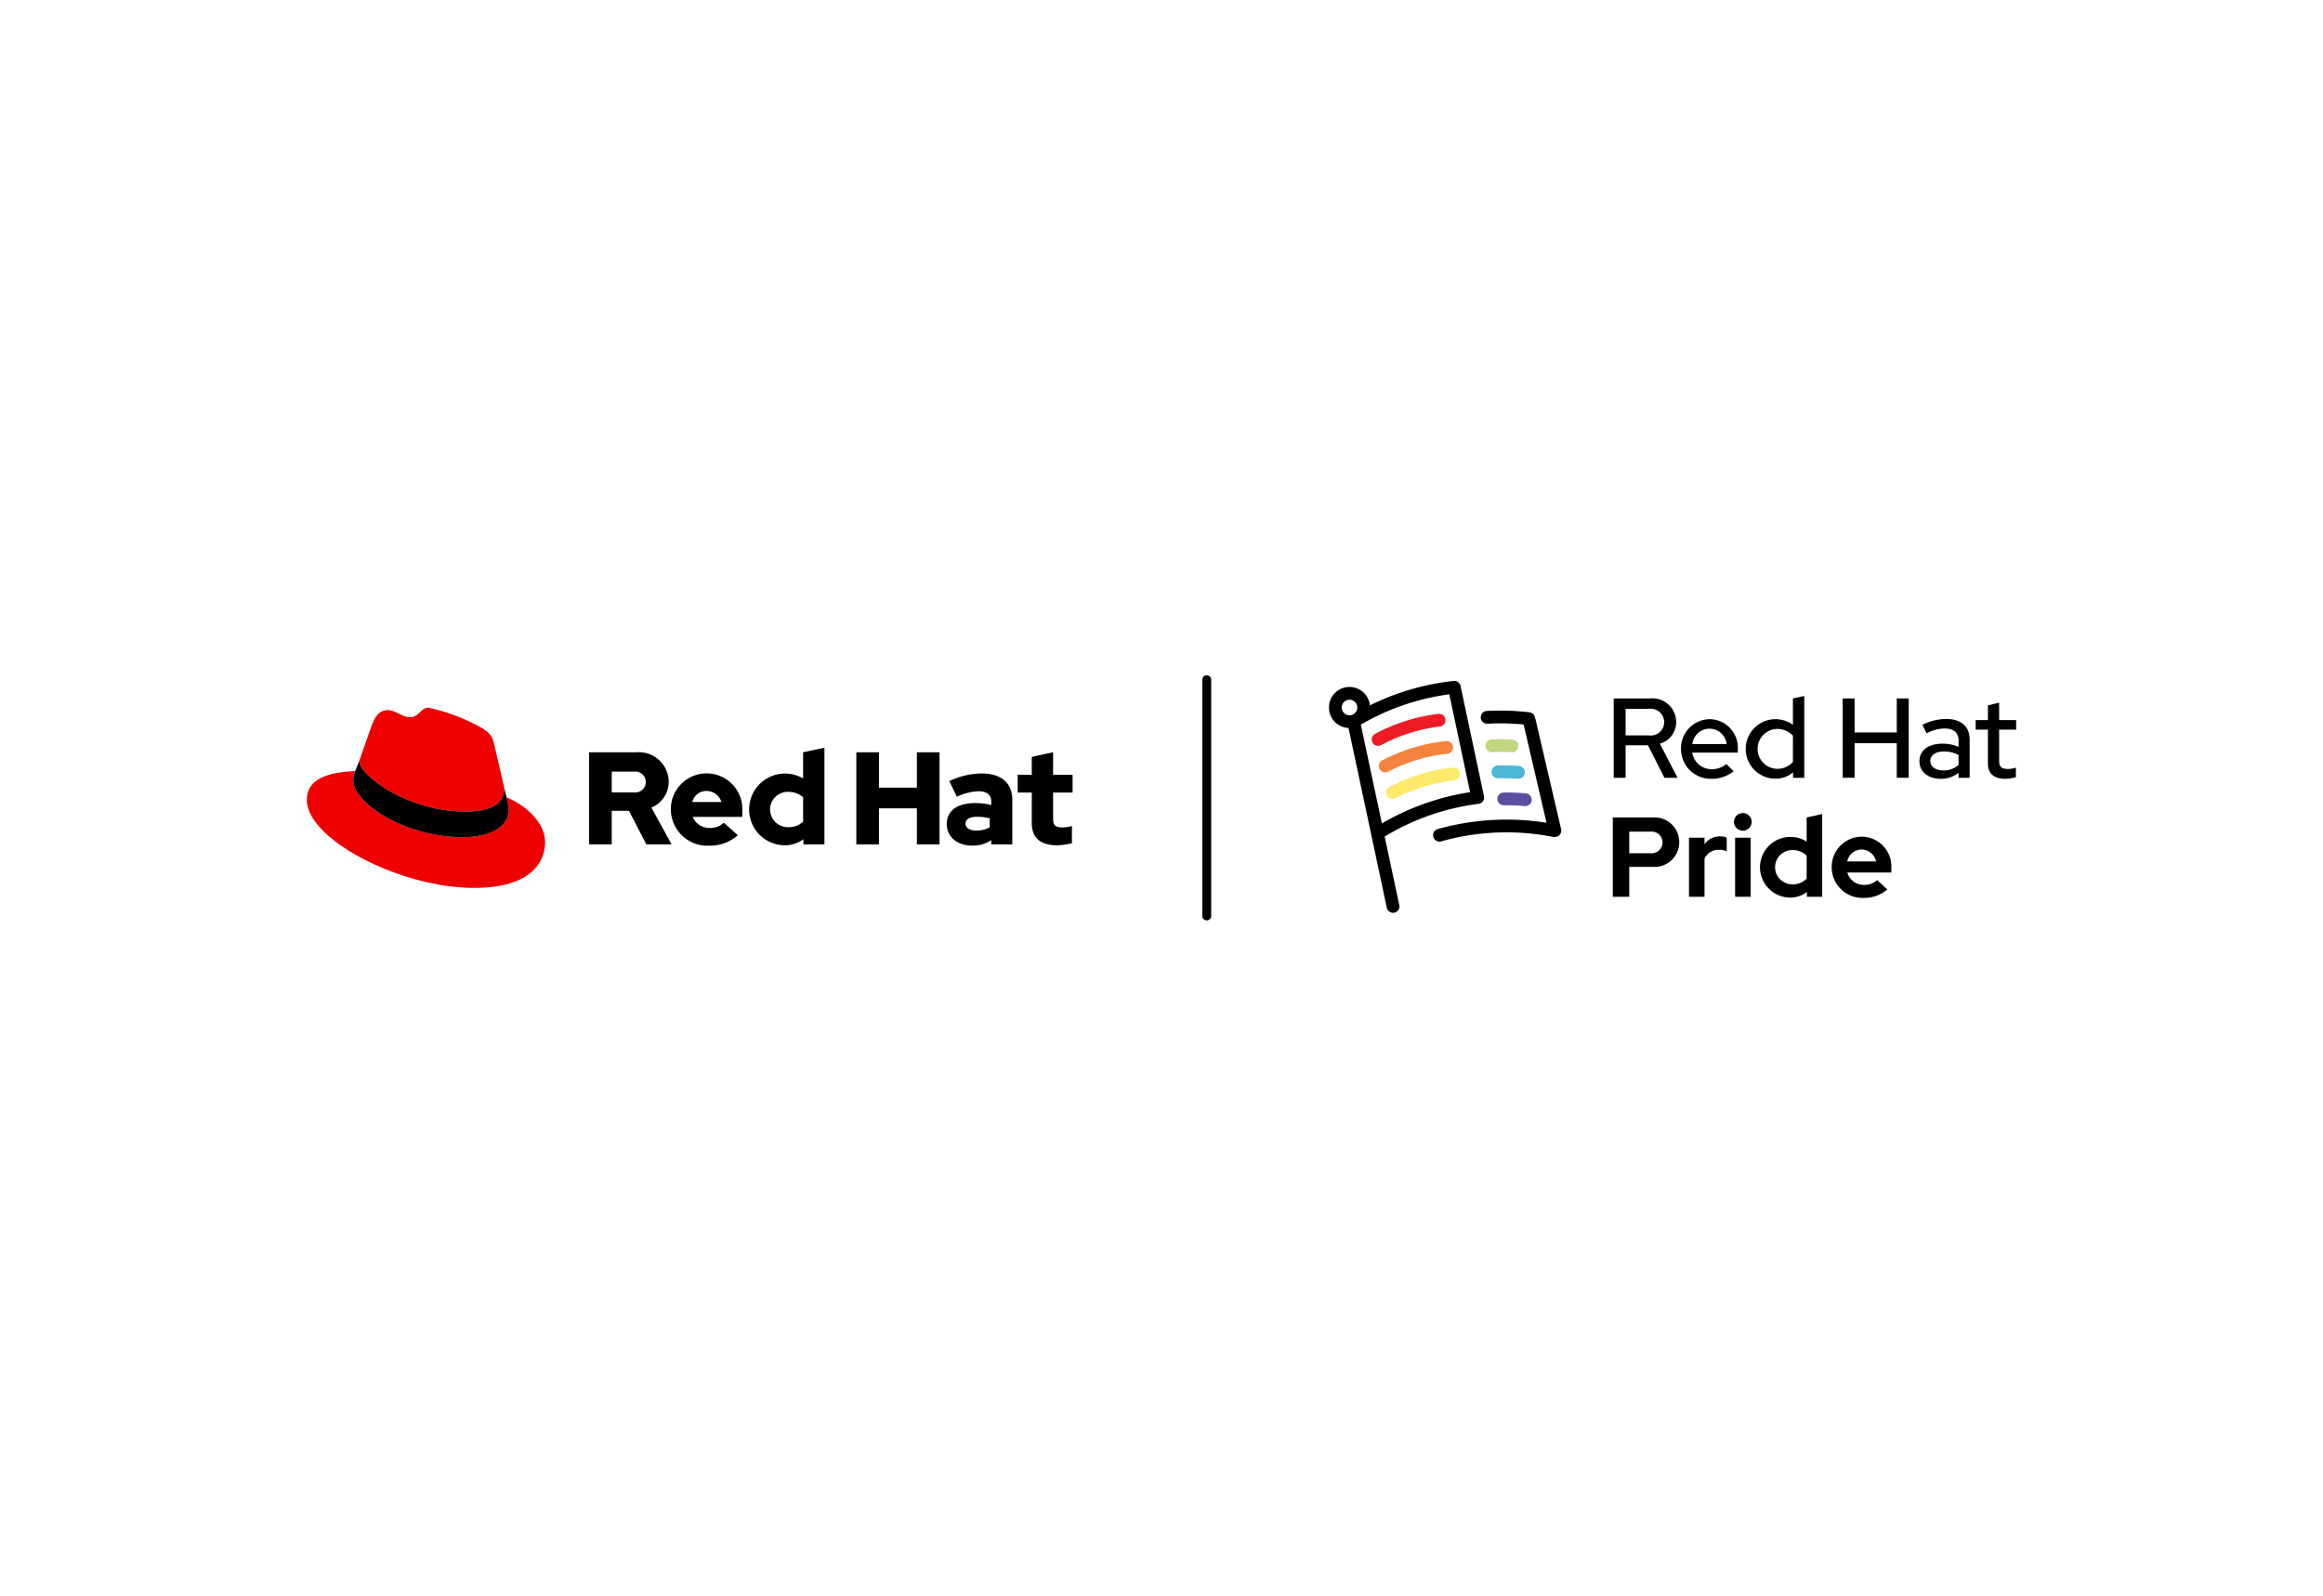 <svg id="ed8ad16f-36bd-47af-8cee-a3861255f2bf" data-name="Layer 1" xmlns="http://www.w3.org/2000/svg" viewBox="0 0 262 180"><defs><style>.a248b602-7b6e-4fc5-95d7-b36f76f1a7fb{fill:#e00;}.e6416cbd-bfc1-4770-ae8f-687e2e7c974b{fill:#f5823d;}.b8bf26d1-3572-4b2a-9ea3-621396c40b53{fill:#fee96b;}.ecdb8304-a2fb-4fdf-b9be-c284b6b62434{fill:#ed1c24;}.b9e96036-1ae0-42fd-b34d-10d620b7c28d{fill:#c0d681;}.a477ccfa-7539-4466-a4d8-8b40e0cf30ee{fill:#5d4ea0;}.b9934c95-87b0-481a-81ad-f4faf7166a7d{fill:#4cb6d6;}</style></defs><path class="a248b602-7b6e-4fc5-95d7-b36f76f1a7fb" d="M57.127,89.939a7.046,7.046,0,0,1,.244,1.43c0,1.978-2.222,3.073-5.142,3.073-6.603,0-12.385-3.864-12.385-6.42a2.601,2.601,0,0,1,.213-1.035c-2.374.122-5.447.548-5.447,3.256,0,4.443,10.529,9.92,18.866,9.92,6.39,0,8.003-2.891,8.003-5.173,0-1.796-1.552-3.834-4.351-5.051m-4.595,1.613c1.765,0,4.321-.365,4.321-2.465a1.996,1.996,0,0,0-.044-.483L55.758,84.036c-.244-1.004-.457-1.461-2.221-2.343a20.608,20.608,0,0,0-5.234-1.856c-.822,0-1.065,1.065-2.039,1.065-.943,0-1.643-.791-2.525-.791-.852,0-1.4.578-1.826,1.765,0,0-1.187,3.347-1.339,3.834a.882.882,0,0,0-.031.274c0,1.301,5.123,5.568,11.99,5.568"/><path d="M57.127,89.939a7.046,7.046,0,0,1,.244,1.43c0,1.978-2.222,3.073-5.142,3.073-6.603,0-12.385-3.864-12.385-6.42a2.601,2.601,0,0,1,.213-1.035l.517-1.278a.882.882,0,0,0-.031.274c0,1.301,5.123,5.568,11.99,5.568,1.765,0,4.321-.365,4.321-2.465a1.996,1.996,0,0,0-.044-.483l.318,1.335Z"/><path d="M66.442,95.256h2.553V91.471h1.945l1.96,3.785H75.75l-2.286-4.156a3.144,3.144,0,0,0,1.96-2.924,3.374,3.374,0,0,0-3.667-3.31H66.442V95.256Zm5.077-8.209a1.181,1.181,0,1,1,0,2.346H68.996V87.047ZM75.661,91.337a4.123,4.123,0,0,0,4.275,4.067A4.712,4.712,0,0,0,83.217,94.217l-1.588-1.41a2.127,2.127,0,0,1-1.574.594,2.029,2.029,0,0,1-1.93-1.247h5.596v-.594A4.035,4.035,0,1,0,75.661,91.337m4.053-2.108a1.737,1.737,0,0,1,1.648,1.247H78.08a1.636,1.636,0,0,1,1.633-1.247m10.896,6.027h2.375V84.345l-2.405.52V87.819A4.047,4.047,0,1,0,88.501,95.36a3.542,3.542,0,0,0,2.108-.683V95.256Zm-3.756-3.934A1.988,1.988,0,0,1,88.917,89.333a2.433,2.433,0,0,1,1.663.609v2.746a2.31,2.31,0,0,1-1.663.623,1.997,1.997,0,0,1-2.063-1.989M96.583,95.256h2.553V91.189h4.275V95.256h2.553V84.865h-2.553V88.858H99.137V84.865H96.583V95.256Zm13.049.134a3.675,3.675,0,0,0,2.167-.609v.475h2.375V90.224c0-1.915-1.292-2.969-3.444-2.969a8.739,8.739,0,0,0-3.667.861l.861,1.766a6.417,6.417,0,0,1,2.375-.623c.995,0,1.499.386,1.499,1.173v.386a6.972,6.972,0,0,0-1.781-.223c-2.019,0-3.236.846-3.236,2.36,0,1.381,1.098,2.435,2.85,2.435m-.734-2.479c0-.52.52-.772,1.306-.772a6.038,6.038,0,0,1,1.425.178v1.009a3.035,3.035,0,0,1-1.499.371c-.772,0-1.232-.297-1.232-.787m7.473-.045c0,1.677,1.01,2.494,2.85,2.494a7.376,7.376,0,0,0,1.678-.238V93.178a3.495,3.495,0,0,1-1.084.163c-.757,0-1.039-.238-1.039-.95V89.407h2.197V87.403h-2.197V84.865l-2.405.52v2.019h-1.588V89.407h1.588v3.459Z"/><path d="M136.104,103.826a.5.5,0,0,1-.5-.5V76.674a.5.5,0,0,1,1,0V103.326A.5.5,0,0,1,136.104,103.826Z"/><path d="M183.346,79.969v2.992h2.608a1.513,1.513,0,1,0,0-2.992Zm-1.342-1.176h4.066a2.684,2.684,0,0,1,2.979,2.647,2.528,2.528,0,0,1-1.841,2.455l1.995,3.848h-1.483l-1.854-3.669h-2.519v3.669h-1.342v-8.95Z"/><path d="M190.876,83.945h3.861a1.941,1.941,0,0,0-3.861,0Zm2.135,3.912a3.349,3.349,0,0,1-3.414-3.375,3.27,3.27,0,0,1,3.26-3.35,3.223,3.223,0,0,1,3.145,3.401v.371h-5.14a2.195,2.195,0,0,0,2.199,1.867,2.531,2.531,0,0,0,1.649-.575l.818.805a3.881,3.881,0,0,1-2.519.857Z"/><path d="M200.414,86.732a2.345,2.345,0,0,0,1.803-.78V82.999a2.38,2.38,0,0,0-1.803-.767,2.251,2.251,0,0,0,0,4.5Zm1.815.396a3.074,3.074,0,0,1-1.994.716,3.356,3.356,0,1,1,1.982-6.073v-2.979l1.279-.281v9.231h-1.266v-.614Z"/><polygon points="207.829 78.792 209.171 78.792 209.171 82.628 213.927 82.628 213.927 78.792 215.27 78.792 215.27 87.742 213.927 87.742 213.927 83.843 209.171 83.843 209.171 87.742 207.829 87.742 207.829 78.792 207.829 78.792"/><path d="M219.169,86.911a2.502,2.502,0,0,0,1.726-.614V85.172a3.381,3.381,0,0,0-1.675-.396c-.933,0-1.508.422-1.508,1.074,0,.626.588,1.061,1.457,1.061Zm-2.685-1.036c0-1.227.997-1.982,2.634-1.982a4.594,4.594,0,0,1,1.777.358v-.69c0-.921-.55-1.381-1.585-1.381a4.627,4.627,0,0,0-2.02.55l-.473-.959a6.092,6.092,0,0,1,2.672-.665c1.688,0,2.659.831,2.659,2.327v4.309h-1.253v-.563a3.087,3.087,0,0,1-2.02.678c-1.419,0-2.391-.806-2.391-1.982Z"/><path d="M224.207,82.308h-1.381V81.234h1.381V79.572l1.266-.307v1.969h1.918v1.074h-1.918v3.529c0,.665.268.908.959.908a2.511,2.511,0,0,0,.933-.153v1.074a4.233,4.233,0,0,1-1.215.192c-1.266,0-1.943-.601-1.943-1.726V82.308Z"/><path d="M183.755,93.815v2.442H186.184a1.225,1.225,0,1,0,0-2.442Zm-1.854-1.598h4.488a2.795,2.795,0,1,1,0,5.574H183.755v3.375h-1.854V92.217Z"/><path d="M190.492,94.505H192.244v.729a2.119,2.119,0,0,1,1.777-.882,1.513,1.513,0,0,1,.729.153v1.535a2.232,2.232,0,0,0-.895-.179,1.763,1.763,0,0,0-1.611.997v4.309h-1.752V94.505Z"/><path d="M197.448,101.166H195.696V94.505h1.752v6.661ZM195.568,92.715a.997.997,0,1,1,.997.997.999.999,0,0,1-.997-.997Z"/><path d="M202.178,99.76a2.136,2.136,0,0,0,1.585-.639V96.525a2.199,2.199,0,0,0-1.585-.626,1.931,1.931,0,1,0,0,3.861Zm1.611.857a3.02,3.02,0,0,1-1.892.639,3.42,3.42,0,0,1,.051-6.84,3.311,3.311,0,0,1,1.816.524v-2.723l1.752-.383v9.333H203.789v-.55Z"/><path d="M208.34,97.177h3.26a1.719,1.719,0,0,0-1.624-1.343,1.673,1.673,0,0,0-1.637,1.343Zm1.828,4.117a3.468,3.468,0,0,1-3.58-3.452,3.4,3.4,0,0,1,3.427-3.452,3.362,3.362,0,0,1,3.299,3.58v.46h-4.961a1.919,1.919,0,0,0,1.892,1.394,2.097,2.097,0,0,0,1.47-.537l1.151,1.048a3.993,3.993,0,0,1-2.698.959Z"/><path class="e6416cbd-bfc1-4770-ae8f-687e2e7c974b" d="M156.233,87.134a.719.719,0,0,1-.334-1.357,20.343,20.343,0,0,1,7.182-2.175.719.719,0,0,1,.153,1.43,18.892,18.892,0,0,0-6.669,2.019.716.716,0,0,1-.332.082Z"/><path class="b8bf26d1-3572-4b2a-9ea3-621396c40b53" d="M157.052,90.133a.719.719,0,0,1-.334-1.356,20.342,20.342,0,0,1,7.147-2.182.719.719,0,0,1,.157,1.43,18.89,18.89,0,0,0-6.637,2.026.716.716,0,0,1-.333.082Z"/><path class="ecdb8304-a2fb-4fdf-b9be-c284b6b62434" d="M155.429,84.142a.719.719,0,0,1-.341-1.353,20.322,20.322,0,0,1,7.141-2.257.719.719,0,0,1,.171,1.428,18.87,18.87,0,0,0-6.63,2.095.716.716,0,0,1-.34.086Z"/><path class="b9e96036-1ae0-42fd-b34d-10d620b7c28d" d="M170.527,84.871c-.019,0-.038-.001-.057-.002a15.934,15.934,0,0,0-2.17-.015.719.719,0,1,1-.082-1.436,17.348,17.348,0,0,1,2.365.017.719.719,0,0,1-.055,1.436Z"/><path class="a477ccfa-7539-4466-a4d8-8b40e0cf30ee" d="M172.032,90.938c-.023,0-.045-.001-.068-.003a20.785,20.785,0,0,0-2.342-.088l-.014 0a.719.719,0,0,1-.014-1.438,22.224,22.224,0,0,1,2.504.094.719.719,0,0,1-.067,1.435Z"/><path class="b9934c95-87b0-481a-81ad-f4faf7166a7d" d="M171.262,87.844l-.041-.001c-.751-.042-1.513-.059-2.265-.048l-.01 0a.719.719,0,0,1-.009-1.438c.785-.01,1.581.006,2.365.05a.719.719,0,0,1-.04,1.437Z"/><path d="M153.483,81.75a26.776,26.776,0,0,1,9.975-3.424l2.346,11.04a28.18,28.18,0,0,0-9.948,3.525L153.483,81.75Zm-2.136-1.754a.877.877,0,1,1,.38.553.871.871,0,0,1-.38-.553Zm4.826,14.38A26.799,26.799,0,0,1,166.759,90.683a.719.719,0,0,0,.613-.863l-2.644-12.438a.718.718,0,0,0-.783-.565,28.217,28.217,0,0,0-9.44,2.754,2.316,2.316,0,1,0-2.413,2.554l2.549,11.967a.715.715,0,0,0,.039.182l1.732,8.132a.719.719,0,1,0,1.407-.3l-1.647-7.731Z"/><path d="M176.07,93.534l-2.877-12.352-.008-.029-.077-.276a.719.719,0,0,0-.61-.522,28.518,28.518,0,0,0-4.809-.151.719.719,0,1,0,.077,1.436,27.091,27.091,0,0,1,4.077.091l2.582,11.086a28.711,28.711,0,0,0-12.27.711.719.719,0,1,0,.39,1.385,27.226,27.226,0,0,1,12.623-.501.72.72,0,0,0,.239.007l.061-.008a.719.719,0,0,0,.602-.875Z"/></svg>